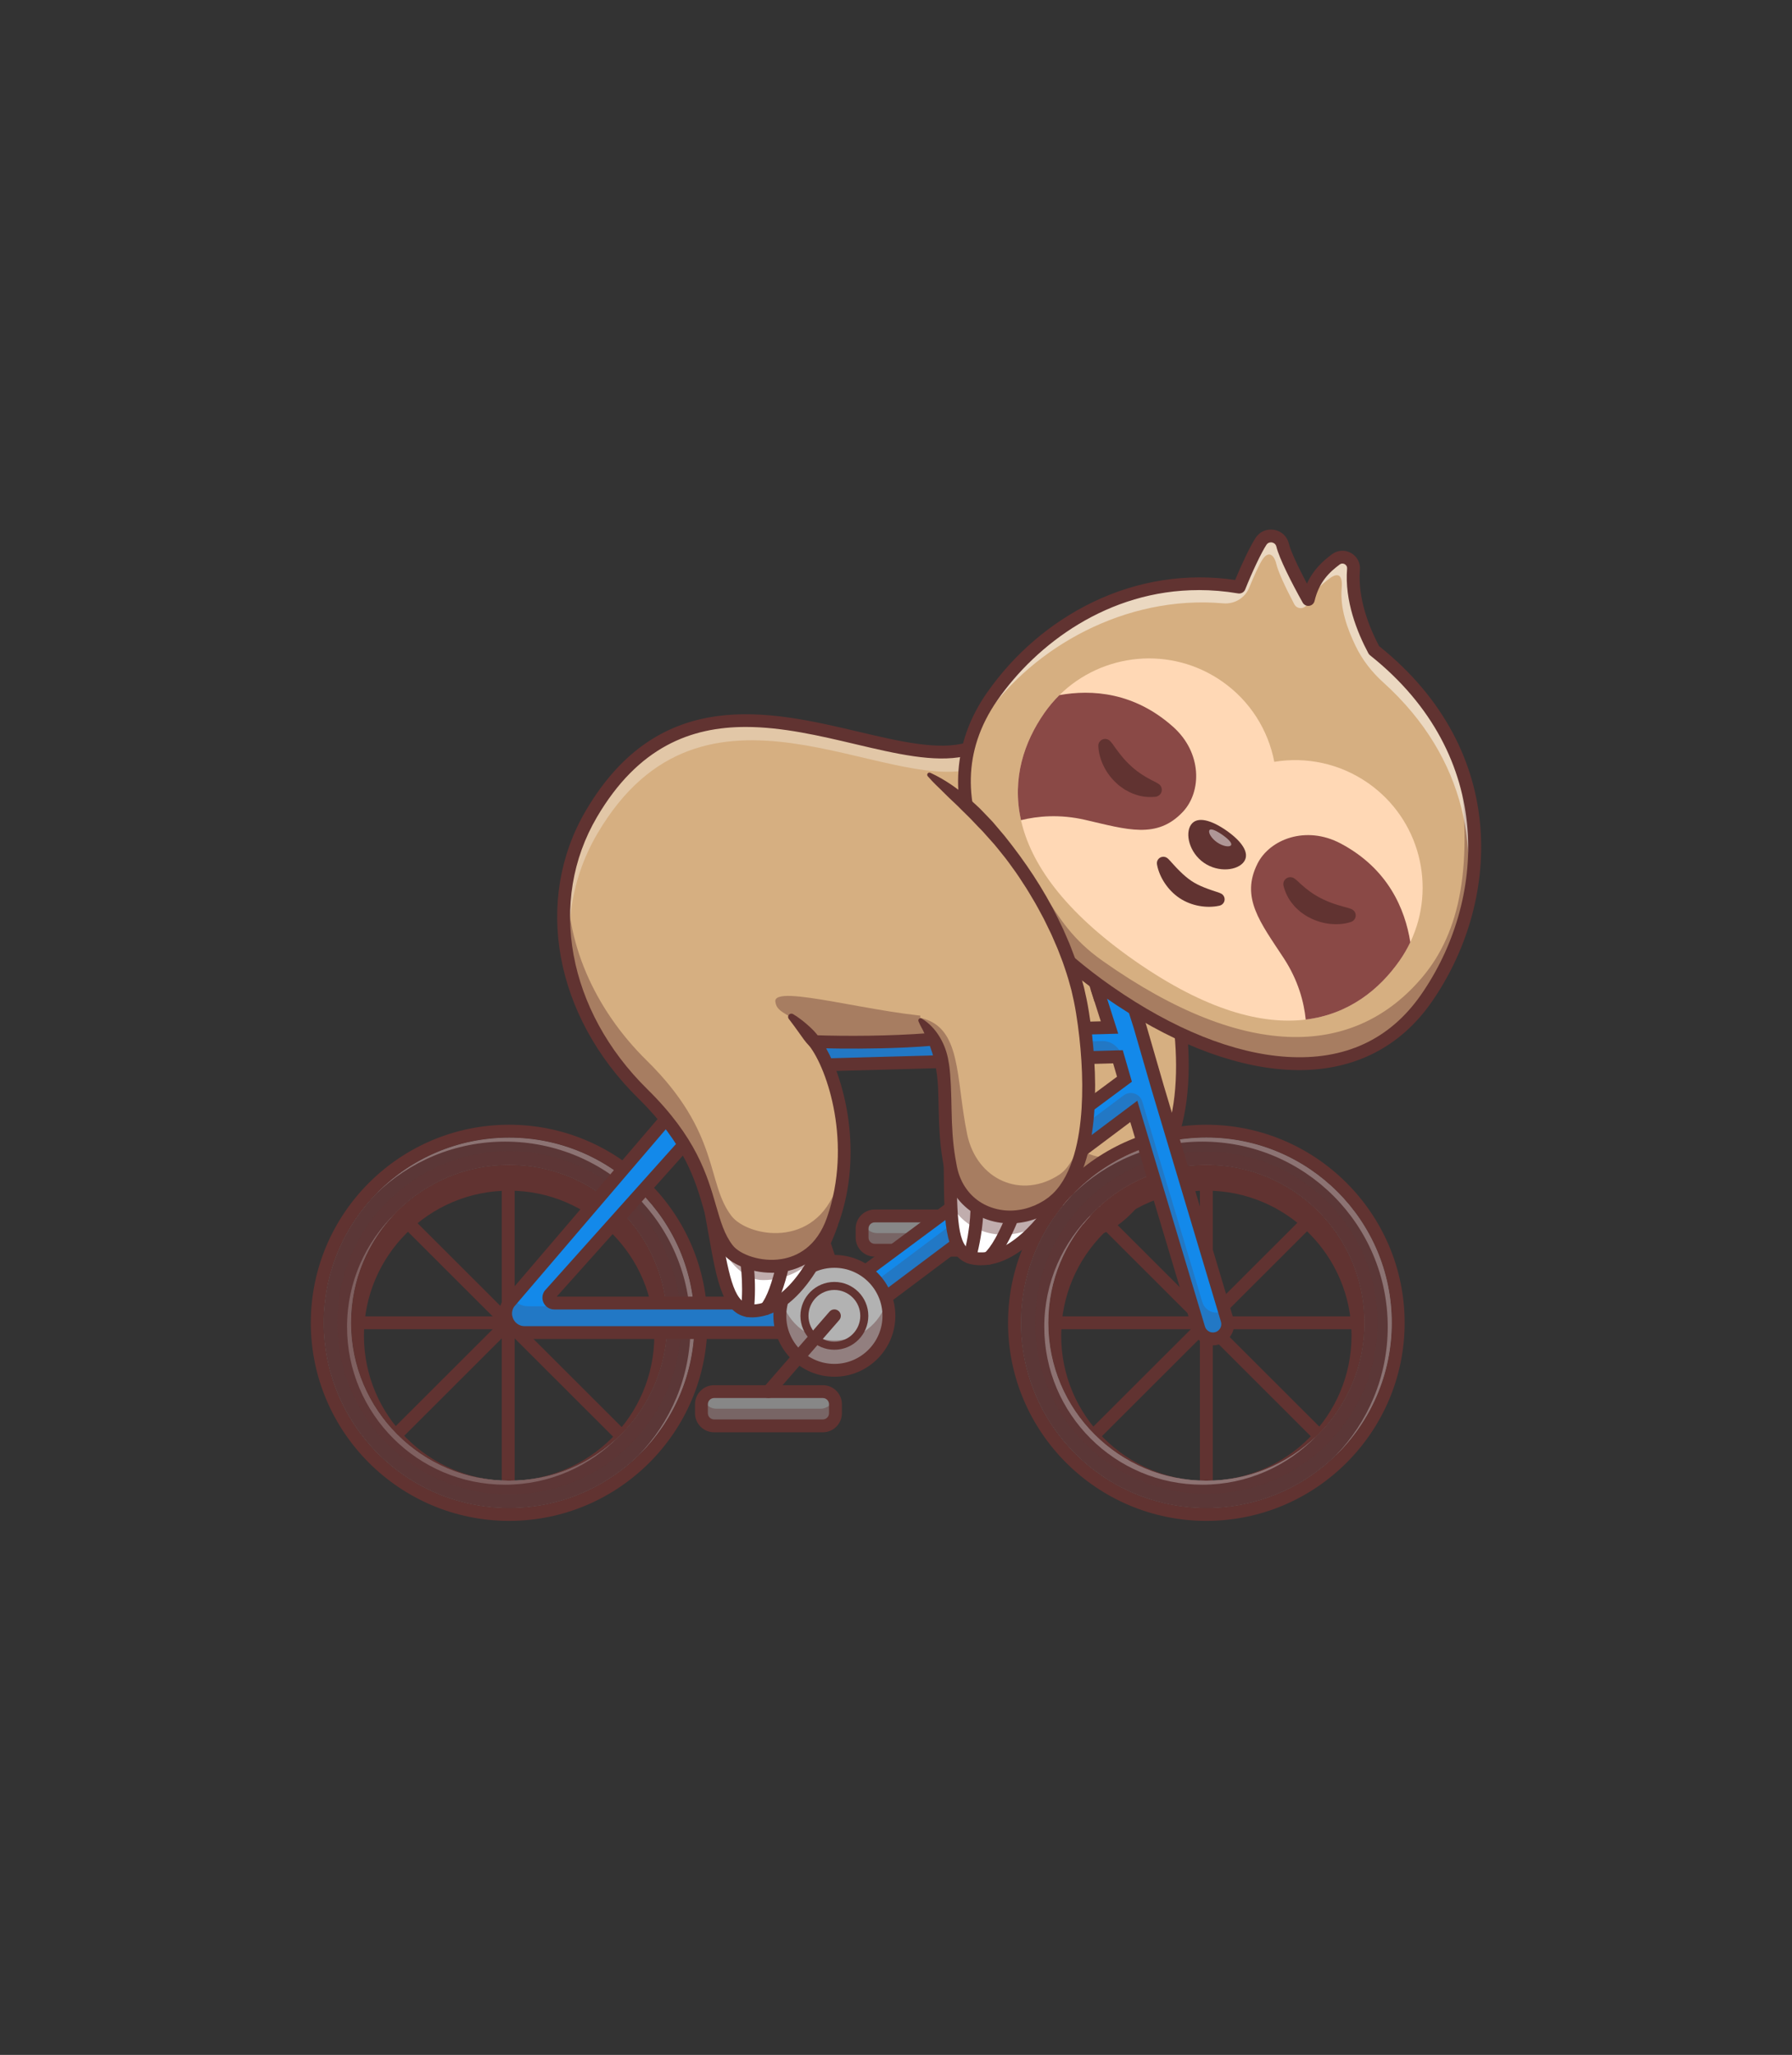<svg width="369" height="423" viewBox="0 0 369 423" fill="none" xmlns="http://www.w3.org/2000/svg">
<rect x="0" y="0" width="369" height="423" fill="#333333" stroke="none"/>
<g clip-path="url(#clip0_799_25212)">
<path d="M239.862 236.715C239.862 236.715 238.129 240.956 235.106 245.169C232.058 249.416 227.696 253.632 222.476 253.428C218.593 253.273 217.334 249.196 216.465 242.743C216.048 239.643 215.722 235.995 215.237 231.968C214.507 225.897 239.865 236.715 239.865 236.715H239.862Z" fill="white"/>
<path d="M221.401 254.591C221.33 254.591 221.258 254.585 221.184 254.573C220.463 254.455 219.972 253.772 220.093 253.052C222.029 241.341 218.692 234.432 218.658 234.363C218.335 233.709 218.599 232.914 219.255 232.592C219.91 232.266 220.702 232.53 221.029 233.181C221.184 233.488 224.794 240.857 222.709 253.487C222.604 254.135 222.041 254.594 221.404 254.594L221.401 254.591Z" fill="#613331"/>
<path d="M225.22 254.452C224.884 254.452 224.546 254.324 224.288 254.067C223.769 253.552 223.763 252.714 224.278 252.196C226.91 249.543 229.607 239.222 229.951 235.067C230.01 234.338 230.647 233.802 231.381 233.858C232.111 233.916 232.651 234.559 232.592 235.285C232.269 239.178 229.613 250.577 226.161 254.058C225.903 254.318 225.561 254.448 225.22 254.448V254.452Z" fill="#613331"/>
<path d="M222.843 254.759C222.703 254.759 222.563 254.759 222.42 254.75C216.346 254.511 215.564 247.226 214.479 237.143C214.305 235.536 214.128 233.873 213.92 232.13C213.793 231.075 214.159 230.166 214.952 229.573C216.25 228.602 219.087 227.932 229.563 231.416C235.134 233.268 240.331 235.48 240.384 235.502C241.049 235.784 241.363 236.551 241.089 237.218C240.794 237.944 233.794 254.762 222.843 254.762V254.759ZM216.539 231.689C216.539 231.689 216.539 231.742 216.548 231.813C216.76 233.575 216.94 235.245 217.114 236.861C218.18 246.779 218.903 251.964 222.526 252.106C230.365 252.404 236.33 241.17 238.097 237.416C236.202 236.641 232.39 235.133 228.435 233.83C218.45 230.541 216.688 231.578 216.539 231.689Z" fill="#613331"/>
<g opacity="0.4">
<path d="M239.862 236.716C239.862 236.716 238.129 240.957 235.106 245.17C228.824 249.808 220.519 248.741 216.465 242.747C216.048 239.647 215.722 235.999 215.237 231.972C214.507 225.9 239.865 236.719 239.865 236.719L239.862 236.716Z" fill="#613331"/>
</g>
<path d="M210.456 179.764C221.404 180.381 234.59 185.339 239.657 196.93C243.885 206.597 246.719 233.138 236.395 241.18C229.001 246.938 218.577 244.586 215.738 235.434C211.733 222.534 217.03 212.634 206.535 205.65" fill="#D6AF81"/>
<g opacity="0.4">
<path d="M242.925 227.321C242.043 233.206 240.036 238.341 236.398 241.177C229.004 246.935 218.583 244.586 215.738 235.434C211.733 222.534 217.033 212.631 206.535 205.65L206.631 205.018C217.906 205.201 213.967 217.52 218.875 231.723C222.01 240.779 233.593 239.393 238.691 234.463C240.543 232.676 241.925 230.209 242.922 227.321H242.925Z" fill="#613331"/>
</g>
<path d="M227.575 245.629C226.158 245.629 224.747 245.421 223.387 244.996C219.115 243.659 215.868 240.317 214.473 235.828C212.963 230.966 212.733 226.514 212.528 222.587C212.174 215.755 211.916 210.822 205.802 206.752C205.193 206.345 205.028 205.526 205.435 204.918C205.842 204.31 206.663 204.146 207.271 204.552C214.495 209.358 214.809 215.426 215.175 222.45C215.38 226.406 215.595 230.498 217.005 235.043C218.155 238.744 220.702 241.381 224.182 242.47C227.935 243.646 232.198 242.774 235.584 240.137C245.411 232.487 242.363 206.417 238.445 197.46C233.555 186.279 220.743 181.672 210.381 181.088C209.651 181.048 209.092 180.421 209.132 179.692C209.173 178.963 209.8 178.408 210.531 178.445C221.678 179.075 235.5 184.123 240.872 196.402C245.153 206.193 248.213 233.659 237.212 242.225C234.348 244.456 230.939 245.632 227.575 245.632V245.629Z" fill="#613331"/>
<path d="M202.509 250.305H180.112C178.675 250.305 177.511 251.467 177.511 252.901V254.76C177.511 256.194 178.675 257.357 180.112 257.357H202.509C203.945 257.357 205.109 256.194 205.109 254.76V252.901C205.109 251.467 203.945 250.305 202.509 250.305Z" fill="#878787"/>
<g opacity="0.4">
<path d="M205.109 253.832C205.109 254.809 204.767 255.687 204.211 256.326C203.658 256.965 202.894 257.359 202.046 257.359H180.571C178.881 257.359 177.508 255.78 177.508 253.832C177.508 253.189 177.654 252.587 177.918 252.069C178.446 253.124 179.437 253.832 180.568 253.832H202.043C202.891 253.832 203.655 253.438 204.208 252.798C204.398 252.581 204.562 252.333 204.693 252.069C204.957 252.584 205.103 253.189 205.103 253.832H205.109Z" fill="#613331"/>
</g>
<path d="M202.509 258.681H180.115C177.949 258.681 176.188 256.922 176.188 254.759V252.904C176.188 250.742 177.949 248.982 180.115 248.982H202.509C204.674 248.982 206.436 250.742 206.436 252.904V254.759C206.436 256.922 204.674 258.681 202.509 258.681ZM180.115 251.629C179.413 251.629 178.838 252.2 178.838 252.904V254.759C178.838 255.46 179.41 256.034 180.115 256.034H202.509C203.211 256.034 203.786 255.463 203.786 254.759V252.904C203.786 252.203 203.214 251.629 202.509 251.629H180.115Z" fill="#613331"/>
<path d="M248.406 306.12C247.673 306.12 247.079 305.528 247.079 304.795V239.802C247.079 239.07 247.673 238.478 248.406 238.478C249.139 238.478 249.733 239.07 249.733 239.802V304.795C249.733 305.528 249.139 306.12 248.406 306.12Z" fill="#613331"/>
<path d="M280.947 273.625H215.862C215.129 273.625 214.535 273.032 214.535 272.3C214.535 271.568 215.129 270.976 215.862 270.976H280.947C281.68 270.976 282.274 271.568 282.274 272.3C282.274 273.032 281.68 273.625 280.947 273.625Z" fill="#613331"/>
<path d="M225.394 296.606C225.055 296.606 224.716 296.475 224.455 296.218C223.936 295.7 223.936 294.862 224.455 294.347L270.477 248.391C270.996 247.872 271.834 247.872 272.35 248.391C272.869 248.909 272.869 249.746 272.35 250.261L226.329 296.218C226.071 296.475 225.732 296.606 225.39 296.606H225.394Z" fill="#613331"/>
<path d="M271.415 296.606C271.076 296.606 270.738 296.475 270.477 296.218L224.455 250.261C223.936 249.743 223.936 248.906 224.455 248.391C224.974 247.872 225.813 247.872 226.329 248.391L272.35 294.347C272.869 294.865 272.869 295.703 272.35 296.218C272.092 296.475 271.754 296.606 271.412 296.606H271.415Z" fill="#613331"/>
<path d="M104.65 306.12C103.917 306.12 103.323 305.528 103.323 304.795V239.802C103.323 239.07 103.917 238.478 104.65 238.478C105.383 238.478 105.976 239.07 105.976 239.802V304.795C105.976 305.528 105.383 306.12 104.65 306.12Z" fill="#613331"/>
<path d="M137.191 273.625H72.106C71.373 273.625 70.779 273.032 70.779 272.3C70.779 271.568 71.373 270.976 72.106 270.976H137.191C137.924 270.976 138.517 271.568 138.517 272.3C138.517 273.032 137.924 273.625 137.191 273.625Z" fill="#613331"/>
<path d="M81.638 296.606C81.299 296.606 80.96 296.475 80.699 296.218C80.18 295.7 80.18 294.862 80.699 294.347L126.721 248.391C127.24 247.872 128.078 247.872 128.594 248.391C129.113 248.909 129.113 249.746 128.594 250.261L82.576 296.218C82.318 296.475 81.979 296.606 81.638 296.606Z" fill="#613331"/>
<path d="M127.659 296.606C127.32 296.606 126.982 296.475 126.721 296.218L80.702 250.261C80.183 249.743 80.183 248.906 80.702 248.391C81.221 247.872 82.06 247.872 82.576 248.391L128.597 294.347C129.116 294.865 129.116 295.703 128.597 296.218C128.339 296.475 128.001 296.606 127.659 296.606Z" fill="#613331"/>
<path d="M248.406 234.175C227.32 234.175 210.226 251.244 210.226 272.301C210.226 293.357 227.32 310.427 248.406 310.427C269.492 310.427 286.583 293.357 286.583 272.301C286.583 251.244 269.489 234.175 248.406 234.175ZM248.406 304.799C230.433 304.799 215.862 290.248 215.862 272.301C215.862 254.353 230.433 239.803 248.406 239.803C266.379 239.803 280.95 254.353 280.95 272.301C280.95 290.248 266.379 304.799 248.406 304.799Z" fill="#878787"/>
<path d="M248.406 234.175C227.32 234.175 210.226 251.244 210.226 272.301C210.226 293.357 227.32 310.427 248.406 310.427C269.492 310.427 286.583 293.357 286.583 272.301C286.583 251.244 269.489 234.175 248.406 234.175ZM248.406 304.799C230.433 304.799 215.862 290.248 215.862 272.301C215.862 254.353 230.433 239.803 248.406 239.803C266.379 239.803 280.95 254.353 280.95 272.301C280.95 290.248 266.379 304.799 248.406 304.799Z" fill="#5B3737"/>
<g opacity="0.3">
<path d="M248.406 237.101C228.935 237.101 213.156 252.858 213.156 272.301C213.156 291.744 228.935 307.501 248.406 307.501C267.876 307.501 283.656 291.741 283.656 272.301C283.656 252.861 267.873 237.101 248.406 237.101ZM248.406 304.799C230.433 304.799 215.862 290.249 215.862 272.301C215.862 254.353 230.433 239.803 248.406 239.803C266.379 239.803 280.95 254.353 280.95 272.301C280.95 290.249 266.379 304.799 248.406 304.799Z" fill="#613331"/>
</g>
<path d="M248.406 234.175C269.492 234.175 286.586 251.244 286.586 272.304C286.586 293.363 269.492 310.427 248.406 310.427C227.32 310.427 210.223 293.357 210.223 272.304C210.223 251.251 227.317 234.175 248.406 234.175ZM248.406 304.799C266.376 304.799 280.947 290.248 280.947 272.304C280.947 254.359 266.376 239.809 248.406 239.809C230.436 239.809 215.865 254.356 215.865 272.304C215.865 290.251 230.433 304.799 248.406 304.799ZM248.406 231.528C225.891 231.528 207.573 249.82 207.573 272.304C207.573 294.787 225.891 313.073 248.406 313.073C270.921 313.073 289.236 294.784 289.236 272.304C289.236 249.823 270.921 231.528 248.406 231.528ZM248.406 304.799C231.924 304.799 218.512 291.409 218.512 274.95C218.512 258.492 231.921 245.098 248.406 245.098C264.891 245.098 278.3 258.489 278.3 274.95C278.3 291.412 264.891 304.799 248.406 304.799Z" fill="#613331"/>
<path d="M104.833 234.175C83.747 234.175 66.653 251.244 66.653 272.301C66.653 293.357 83.747 310.427 104.833 310.427C125.919 310.427 143.01 293.357 143.01 272.301C143.01 251.244 125.916 234.175 104.833 234.175ZM104.833 304.799C86.86 304.799 72.289 290.248 72.289 272.301C72.289 254.353 86.86 239.803 104.833 239.803C122.806 239.803 137.377 254.353 137.377 272.301C137.377 290.248 122.806 304.799 104.833 304.799Z" fill="#878787"/>
<path d="M104.833 234.175C83.747 234.175 66.653 251.244 66.653 272.301C66.653 293.357 83.747 310.427 104.833 310.427C125.919 310.427 143.01 293.357 143.01 272.301C143.01 251.244 125.916 234.175 104.833 234.175ZM104.833 304.799C86.86 304.799 72.289 290.248 72.289 272.301C72.289 254.353 86.86 239.803 104.833 239.803C122.806 239.803 137.377 254.353 137.377 272.301C137.377 290.248 122.806 304.799 104.833 304.799Z" fill="#5B3737"/>
<g opacity="0.3">
<path d="M104.833 234.175C94.077 234.175 84.365 238.618 77.425 245.762C84.297 239.105 93.67 235.003 104.003 235.003C125.086 235.003 142.18 252.073 142.18 273.129C142.18 283.448 138.073 292.808 131.406 299.671C138.561 292.74 143.01 283.041 143.01 272.301C143.01 251.244 125.916 234.175 104.833 234.175Z" fill="white"/>
</g>
<g opacity="0.3">
<path d="M71.46 273.129C71.46 291.077 86.031 305.627 104.004 305.627C113.2 305.627 121.501 301.811 127.42 295.684C121.566 301.324 113.607 304.799 104.833 304.799C86.86 304.799 72.289 290.248 72.289 272.301C72.289 263.54 75.769 255.591 81.417 249.746C75.281 255.656 71.46 263.946 71.46 273.129Z" fill="white"/>
</g>
<g opacity="0.3">
<path d="M248.406 234.175C237.65 234.175 227.938 238.618 220.998 245.762C227.87 239.105 237.243 235.003 247.577 235.003C268.659 235.003 285.753 252.073 285.753 273.129C285.753 283.448 281.646 292.808 274.979 299.671C282.134 292.74 286.583 283.041 286.583 272.301C286.583 251.244 269.489 234.175 248.406 234.175Z" fill="white"/>
</g>
<g opacity="0.3">
<path d="M215.032 273.129C215.032 291.077 229.604 305.627 247.577 305.627C256.773 305.627 265.074 301.811 270.993 295.684C265.139 301.324 257.18 304.799 248.406 304.799C230.433 304.799 215.862 290.248 215.862 272.301C215.862 263.54 219.342 255.591 224.99 249.746C218.854 255.656 215.032 263.946 215.032 273.129Z" fill="white"/>
</g>
<g opacity="0.3">
<path d="M104.833 236.973C85.291 236.973 69.456 252.789 69.456 272.3C69.456 291.811 85.291 307.625 104.833 307.625C124.375 307.625 140.207 291.811 140.207 272.3C140.207 252.789 124.372 236.973 104.833 236.973ZM104.833 304.798C86.86 304.798 72.289 290.248 72.289 272.3C72.289 254.353 86.86 239.802 104.833 239.802C122.806 239.802 137.377 254.353 137.377 272.3C137.377 290.248 122.806 304.798 104.833 304.798Z" fill="#613331"/>
</g>
<path d="M104.833 234.175C125.919 234.175 143.013 251.244 143.013 272.304C143.013 293.363 125.919 310.427 104.833 310.427C83.747 310.427 66.65 293.357 66.65 272.304C66.65 251.251 83.744 234.175 104.833 234.175ZM104.833 304.799C122.803 304.799 137.374 290.248 137.374 272.304C137.374 254.359 122.803 239.809 104.833 239.809C86.863 239.809 72.292 254.356 72.292 272.304C72.292 290.251 86.86 304.799 104.833 304.799ZM104.833 231.528C82.318 231.528 64 249.82 64 272.304C64 294.787 82.318 313.073 104.833 313.073C127.348 313.073 145.663 294.784 145.663 272.304C145.663 249.823 127.348 231.528 104.833 231.528ZM104.833 304.799C88.351 304.799 74.939 291.409 74.939 274.95C74.939 258.492 88.348 245.098 104.833 245.098C121.318 245.098 134.727 258.489 134.727 274.95C134.727 291.412 121.318 304.799 104.833 304.799Z" fill="#613331"/>
<path d="M252.687 271.733L238.405 223.968L236.494 217.366L236.488 217.347L234.752 211.338L232.176 203.197L226.276 204.63L228.47 211.509L158.522 213.426L155.481 213.51L154.076 209.132L149.833 195.764L144.035 197.616L149.146 213.683L149.764 215.613L104.765 268.234C104.311 268.919 104.106 269.658 104.106 270.384C104.106 272.422 105.728 274.311 108.033 274.311H172.733L233.472 228.78L246.846 273.421C247.312 275.034 248.999 275.962 250.615 275.496C251.948 275.112 252.815 273.896 252.815 272.577C252.815 272.298 252.774 272.012 252.693 271.733H252.687ZM114.123 268.231C113.243 268.231 112.718 267.256 113.203 266.521L152.135 223.025L167.402 268.231H114.123ZM172.95 265.606L157.413 219.538L230.209 217.537L231.545 222.156L172.95 265.606Z" fill="#1389EA"/>
<g opacity="0.2">
<path d="M226.901 214.3L160.579 216.122C158.762 216.171 157.336 217.698 157.413 219.513L230.206 217.533L230.728 219.33L231.402 218.83L230.946 217.251C230.43 215.461 228.765 214.248 226.901 214.297V214.3Z" fill="#613331"/>
</g>
<g opacity="0.2">
<path d="M252.69 271.733L252.094 269.747C251.864 269.89 251.612 270.008 251.339 270.086C249.723 270.551 248.036 269.626 247.567 268.007L235.205 226.751C234.714 225.109 232.738 224.461 231.365 225.488L173.454 268.9H108.757C107.393 268.9 106.269 268.237 105.579 267.275L104.762 268.23C104.311 268.916 104.106 269.657 104.106 270.38C104.106 272.419 105.725 274.311 108.027 274.311H172.73L233.468 228.78L246.843 273.418C247.309 275.034 248.996 275.959 250.609 275.496C251.942 275.112 252.805 273.895 252.805 272.577C252.805 272.295 252.765 272.012 252.687 271.736L252.69 271.733Z" fill="#613331"/>
</g>
<path d="M249.758 276.939C249.031 276.939 248.31 276.756 247.654 276.396C246.632 275.835 245.889 274.907 245.566 273.787L232.741 230.98L173.171 275.636H108.03C105.135 275.636 102.78 273.281 102.78 270.384C102.78 269.366 103.084 268.367 103.659 267.501L103.755 267.374L148.273 215.312L147.881 214.087L142.37 196.756L150.69 194.098L156.435 212.16L226.668 210.237L224.58 203.684L233.061 201.624L236.01 210.944L239.676 223.602L253.961 271.376C254.076 271.777 254.132 272.183 254.132 272.58C254.132 274.51 252.833 276.232 250.975 276.768C250.571 276.883 250.165 276.942 249.754 276.942L249.758 276.939ZM234.192 226.58L248.111 273.039C248.241 273.492 248.533 273.855 248.934 274.079C249.335 274.299 249.798 274.352 250.242 274.224C250.972 274.014 251.485 273.334 251.485 272.577C251.485 272.425 251.463 272.267 251.417 272.102L237.134 224.346L233.475 211.707L231.281 204.776L227.966 205.583L230.262 212.784L154.521 214.859L152.812 209.535L148.969 197.427L145.697 198.472L151.249 215.911L105.83 269.025C105.566 269.447 105.433 269.903 105.433 270.384C105.433 271.637 106.427 272.99 108.033 272.99H172.292L234.195 226.583L234.192 226.58ZM169.247 269.552H114.123C113.228 269.552 112.408 269.062 111.985 268.277C111.559 267.489 111.603 266.537 112.097 265.792L112.215 265.64L152.663 220.447L169.247 269.552ZM114.632 266.906H165.556L151.606 225.597L114.635 266.906H114.632ZM172.273 267.753L155.583 218.263L231.194 216.184L233.071 222.671L172.273 267.753ZM159.237 220.81L173.618 263.456L230.01 221.641L229.212 218.886L159.234 220.81H159.237Z" fill="#613331"/>
<path d="M243.134 190.101C243.221 192.726 241.664 195.127 239.235 196.123L237.265 196.93L233.773 198.363C232.204 199.005 231.396 200.742 231.902 202.353L232.173 203.2L226.273 204.633L225.372 201.803H225.369C225.158 201.133 225.055 200.46 225.055 199.796C225.055 197.181 226.624 194.727 229.162 193.681L234.661 191.423C236.063 190.849 236.97 189.487 236.97 187.979V187.861C236.904 185.857 235.255 184.265 233.248 184.265H217.651C216.81 184.265 216.048 183.924 215.498 183.372C214.949 182.823 214.61 182.063 214.61 181.225C214.61 179.547 215.974 178.185 217.655 178.185H236.659C238.355 178.185 239.899 178.858 241.033 179.953C242.164 181.048 242.891 182.568 242.944 184.262L243.065 187.976L243.137 190.098L243.134 190.101Z" fill="#878787"/>
<g opacity="0.3">
<path d="M231.905 202.35L232.17 203.197L226.27 204.633L225.372 201.804H225.369C225.154 201.131 225.055 200.46 225.055 199.796C225.055 197.55 226.211 195.425 228.14 194.209C227.789 195.028 227.596 195.922 227.596 196.834C227.596 197.498 227.696 198.171 227.91 198.838H227.913C228.423 200.436 230.079 201.363 231.707 200.969L231.784 200.951C231.722 201.41 231.759 201.888 231.905 202.353V202.35Z" fill="#613331"/>
</g>
<g opacity="0.3">
<path d="M233.248 184.269H217.655C216.813 184.269 216.051 183.928 215.502 183.375C214.949 182.829 214.61 182.066 214.61 181.228C214.61 179.718 215.71 178.47 217.151 178.231V178.266C217.151 179.106 217.49 179.866 218.043 180.412C218.596 180.965 219.354 181.306 220.196 181.306H235.789C237.796 181.306 239.446 182.898 239.511 184.902V185.02C239.511 186.53 238.604 187.886 237.2 188.463L236.917 188.581C236.951 188.386 236.97 188.187 236.97 187.982V187.865C236.904 185.86 235.255 184.269 233.248 184.269Z" fill="#613331"/>
</g>
<path d="M225.384 206.209L224.104 202.201C223.856 201.416 223.728 200.606 223.728 199.797C223.728 196.57 225.664 193.688 228.659 192.459L234.158 190.201C235.062 189.828 235.646 188.957 235.646 187.979V187.886C235.597 186.596 234.546 185.59 233.251 185.59H217.655C216.486 185.59 215.39 185.134 214.563 184.309C213.74 183.487 213.286 182.392 213.286 181.225C213.286 178.821 215.247 176.863 217.655 176.863H236.659C238.647 176.863 240.527 177.623 241.956 179.007C243.385 180.394 244.209 182.246 244.271 184.225L244.463 190.058C244.569 193.216 242.671 196.145 239.744 197.349L234.285 199.586C233.363 199.964 232.875 201.003 233.176 201.953L233.872 204.146L225.394 206.206L225.384 206.209ZM226.593 201.273L227.161 203.054L230.511 202.241C230.11 200.138 231.25 197.969 233.27 197.141L238.731 194.901C240.639 194.116 241.879 192.205 241.81 190.145L241.618 184.309C241.577 183.019 241.04 181.809 240.108 180.906C239.179 180.006 237.951 179.51 236.656 179.51H217.651C216.704 179.51 215.933 180.279 215.933 181.225C215.933 181.684 216.11 182.113 216.434 182.438C216.76 182.764 217.192 182.944 217.651 182.944H233.248C235.988 182.944 238.206 185.085 238.293 187.821V187.979C238.293 190.036 237.066 191.867 235.162 192.649L229.666 194.904C227.668 195.723 226.379 197.643 226.379 199.793C226.379 200.29 226.45 200.786 226.593 201.27V201.273Z" fill="#613331"/>
<path d="M169.433 286.46H147.036C145.6 286.46 144.436 287.623 144.436 289.057V290.915C144.436 292.349 145.6 293.512 147.036 293.512H169.433C170.87 293.512 172.034 292.349 172.034 290.915V289.057C172.034 287.623 170.87 286.46 169.433 286.46Z" fill="#878787"/>
<g opacity="0.4">
<path d="M172.037 289.988C172.037 290.965 171.695 291.843 171.139 292.482C170.586 293.121 169.822 293.515 168.974 293.515H147.499C145.809 293.515 144.436 291.936 144.436 289.988C144.436 289.346 144.582 288.744 144.846 288.226C145.374 289.28 146.365 289.988 147.496 289.988H168.97C169.819 289.988 170.583 289.594 171.136 288.955C171.325 288.737 171.49 288.489 171.621 288.226C171.885 288.741 172.031 289.346 172.031 289.988H172.037Z" fill="#613331"/>
</g>
<path d="M169.433 294.837H147.039C144.874 294.837 143.112 293.078 143.112 290.915V289.06C143.112 286.898 144.874 285.139 147.039 285.139H169.433C171.599 285.139 173.36 286.898 173.36 289.06V290.915C173.36 293.078 171.599 294.837 169.433 294.837ZM147.039 287.785C146.337 287.785 145.762 288.356 145.762 289.06V290.915C145.762 291.617 146.334 292.191 147.039 292.191H169.433C170.136 292.191 170.71 291.62 170.71 290.915V289.06C170.71 288.359 170.139 287.785 169.433 287.785H147.039Z" fill="#613331"/>
<path d="M182.732 273.432C184.156 267.405 180.418 261.367 174.383 259.944C168.348 258.522 162.301 262.254 160.876 268.281C159.452 274.308 163.189 280.346 169.225 281.769C175.26 283.191 181.307 279.459 182.732 273.432Z" fill="#B2B2B2"/>
<g opacity="0.4">
<path d="M183.035 270.868C183.035 277.06 178.011 282.08 171.807 282.08C165.603 282.08 160.579 277.057 160.579 270.868C160.579 269.8 160.728 268.767 161.011 267.79C162.347 272.49 166.678 275.928 171.807 275.928C176.936 275.928 181.267 272.49 182.603 267.79C182.889 268.767 183.035 269.8 183.035 270.868Z" fill="#613331"/>
</g>
<path d="M171.81 277.848C167.955 277.848 164.82 274.717 164.82 270.867C164.82 267.017 167.955 263.887 171.81 263.887C175.666 263.887 178.801 267.017 178.801 270.867C178.801 274.717 175.666 277.848 171.81 277.848ZM171.81 265.54C168.871 265.54 166.479 267.929 166.479 270.867C166.479 273.805 168.871 276.194 171.81 276.194C174.749 276.194 177.145 273.805 177.145 270.867C177.145 267.929 174.752 265.54 171.81 265.54Z" fill="#613331"/>
<path d="M171.81 283.401C164.888 283.401 159.255 277.776 159.255 270.864C159.255 263.952 164.888 258.327 171.81 258.327C178.732 258.327 184.365 263.952 184.365 270.864C184.365 277.776 178.732 283.401 171.81 283.401ZM171.81 260.977C166.348 260.977 161.905 265.413 161.905 270.867C161.905 276.321 166.348 280.758 171.81 280.758C177.272 280.758 181.715 276.321 181.715 270.867C181.715 265.413 177.272 260.977 171.81 260.977Z" fill="#613331"/>
<path d="M158.236 287.785C157.929 287.785 157.618 287.68 157.366 287.46C156.813 286.979 156.754 286.144 157.236 285.592L170.81 269.996C171.291 269.444 172.127 269.385 172.68 269.866C173.233 270.346 173.292 271.181 172.81 271.733L159.237 287.329C158.976 287.63 158.606 287.785 158.236 287.785Z" fill="#613331"/>
<path d="M219.652 244.083C219.652 244.083 217.518 248.138 214.103 252.041C210.661 255.978 205.914 259.754 200.738 259.05C196.889 258.522 196.028 254.346 195.783 247.84C195.668 244.713 195.692 241.052 195.596 236.997C195.453 230.886 219.652 244.083 219.652 244.083Z" fill="white"/>
<path d="M199.685 260.11C199.573 260.11 199.458 260.095 199.343 260.067C198.634 259.881 198.215 259.155 198.401 258.447C201.452 246.975 198.799 239.777 198.771 239.709C198.51 239.026 198.852 238.263 199.535 238.002C200.216 237.742 200.98 238.077 201.244 238.759C201.368 239.079 204.255 246.761 200.961 259.13C200.803 259.723 200.269 260.113 199.681 260.113L199.685 260.11Z" fill="#613331"/>
<path d="M203.5 260.34C203.121 260.34 202.742 260.179 202.481 259.863C202.012 259.301 202.089 258.466 202.652 257.998C205.529 255.609 209.204 245.594 209.947 241.493C210.077 240.773 210.767 240.295 211.487 240.426C212.208 240.556 212.687 241.245 212.556 241.965C211.86 245.808 208.12 256.9 204.348 260.033C204.099 260.238 203.801 260.34 203.503 260.34H203.5Z" fill="#613331"/>
<path d="M202.005 260.458C201.527 260.458 201.045 260.427 200.558 260.359C194.533 259.536 194.456 252.212 194.347 242.07C194.328 240.453 194.313 238.781 194.272 237.025C194.248 235.961 194.701 235.092 195.546 234.577C196.932 233.733 199.818 233.339 209.912 237.813C215.278 240.19 220.239 242.889 220.289 242.917C220.923 243.264 221.162 244.052 220.827 244.694C220.472 245.364 212.413 260.455 202.005 260.455V260.458ZM196.923 236.839C196.923 236.839 196.919 236.892 196.923 236.963C196.963 238.738 196.982 240.416 197 242.042C197.106 252.019 197.33 257.247 200.921 257.737C208.694 258.795 215.713 248.175 217.835 244.607C216.023 243.655 212.376 241.787 208.564 240.109C198.939 235.877 197.09 236.74 196.929 236.839H196.923Z" fill="#613331"/>
<path d="M171.211 252.004C171.211 252.004 165.395 269.56 154.993 269.855C149.248 270.017 148.643 261.212 146.315 248.935C145.178 242.929 171.211 252.004 171.211 252.004Z" fill="white"/>
<path d="M171.214 252.004C171.214 252.004 170.21 255.035 168.29 258.597C165.593 263.61 161.079 269.685 154.996 269.853C150.143 269.992 148.956 263.722 147.303 254.371C147.3 254.371 147.303 254.368 147.303 254.368C146.999 252.656 146.682 250.835 146.319 248.936C145.178 242.93 171.214 252.001 171.214 252.001V252.004Z" fill="white"/>
<g opacity="0.4">
<path d="M171.214 252.004C171.214 252.004 170.21 255.035 168.29 258.597C165.522 261.355 161.847 263.508 157.121 263.508C153.412 263.508 149.929 260.095 147.307 254.371C147.304 254.371 147.307 254.368 147.307 254.368C147.002 252.656 146.685 250.835 146.322 248.936C145.182 242.93 171.217 252.001 171.217 252.001L171.214 252.004Z" fill="#613331"/>
</g>
<path d="M153.915 271.09C153.871 271.09 153.831 271.09 153.787 271.084C153.057 271.013 152.526 270.367 152.594 269.641C153.732 257.824 149.935 251.157 149.895 251.092C149.528 250.462 149.739 249.652 150.367 249.283C150.997 248.914 151.805 249.122 152.178 249.752C152.352 250.046 156.456 257.154 155.232 269.896C155.167 270.581 154.589 271.093 153.915 271.093V271.09Z" fill="#613331"/>
<path d="M157.714 270.693C157.407 270.693 157.099 270.587 156.848 270.37C156.295 269.892 156.233 269.058 156.711 268.503C159.159 265.676 161.148 255.196 161.21 251.03C161.222 250.307 161.812 249.727 162.533 249.727H162.555C163.288 249.739 163.872 250.338 163.86 251.07C163.801 254.976 161.927 266.529 158.715 270.234C158.454 270.538 158.084 270.693 157.711 270.693H157.714Z" fill="#613331"/>
<path d="M154.822 271.18C148.925 271.18 147.661 264.017 145.915 254.148C145.632 252.556 145.343 250.909 145.017 249.184C144.818 248.138 145.123 247.207 145.874 246.562C147.105 245.504 149.888 244.645 160.579 247.412C166.261 248.883 171.599 250.738 171.652 250.757C172.335 250.996 172.702 251.737 172.472 252.423C172.223 253.177 166.237 270.864 155.033 271.18C154.962 271.18 154.893 271.18 154.822 271.18ZM147.602 248.566C147.602 248.566 147.605 248.619 147.62 248.69C147.95 250.434 148.242 252.088 148.524 253.689C150.261 263.514 151.33 268.636 154.959 268.534C162.788 268.313 167.986 256.689 169.499 252.823C167.554 252.178 163.652 250.93 159.616 249.897C149.429 247.291 147.745 248.445 147.602 248.566Z" fill="#613331"/>
<path d="M207.915 209.836C207.11 210.798 205.476 211.567 203.31 212.181C193.735 214.893 173.74 214.577 168.778 214.449C168.048 214.431 167.644 214.415 167.644 214.415C171.614 219.481 176.93 235.462 171.568 250.974C167.001 264.2 153.073 261.374 149.814 257.151C144.56 250.345 147.58 240.119 132.375 225.168C115.878 208.949 110.954 185.898 121.8 167.485C143.65 130.389 180.848 159.607 199.464 154.107C199.464 154.107 214.849 201.543 207.915 209.836Z" fill="#D6AF81"/>
<g opacity="0.4">
<path d="M173.795 238.959C173.637 242.862 172.966 246.935 171.568 250.978C167.001 264.203 153.073 261.377 149.814 257.154C144.56 250.348 147.58 240.122 132.375 225.171C119.528 212.541 113.7 195.766 116.872 180.267C116.366 193.728 122.219 207.54 133.192 218.33C148.397 233.281 145.377 243.507 150.631 250.314C153.89 254.539 167.818 257.362 172.385 244.137C172.981 242.412 173.444 240.681 173.792 238.959H173.795Z" fill="#613331"/>
</g>
<g opacity="0.3">
<path d="M200.89 158.711C200.775 158.351 200.71 158.158 200.71 158.158C182.094 163.659 144.896 134.44 123.045 171.536C117.083 181.663 115.887 193.185 118.761 204.208C114.418 192 115.101 178.858 121.8 167.487C143.65 130.392 180.848 159.61 199.464 154.11C199.464 154.11 200.026 155.847 200.887 158.711H200.89Z" fill="white"/>
</g>
<g opacity="0.4">
<path d="M203.31 212.181C193.735 214.892 173.739 214.576 168.778 214.449C163.133 208.266 160.013 208.967 159.656 206.212C159.15 202.334 180.898 209.023 194.406 209.426C198.342 209.544 201.216 210.661 203.313 212.178L203.31 212.181Z" fill="#613331"/>
</g>
<path d="M158.873 261.994C154.446 261.994 150.444 260.132 148.77 257.961C146.754 255.348 145.893 252.373 144.899 248.933C143.171 242.957 141.018 235.521 131.449 226.114C114.132 209.088 109.798 185.258 120.659 166.817C135.88 140.977 158.575 146.332 176.809 150.632C185.319 152.639 193.359 154.534 199.091 152.841C199.781 152.636 200.505 153.021 200.729 153.703C200.766 153.821 204.628 165.765 207.585 178.569C211.696 196.355 212.137 206.86 208.937 210.689C208.089 211.703 205.513 214.784 186.011 215.643C179.621 215.926 173.451 215.873 170.126 215.808C173.948 222.63 177.719 237.252 172.826 251.415C170.816 257.232 166.74 260.92 161.349 261.802C160.52 261.938 159.69 262 158.873 262V261.994ZM153.561 149.645C142.305 149.645 131.462 153.697 122.946 168.154C112.709 185.534 116.875 208.067 133.31 224.225C143.373 234.118 145.632 241.924 147.446 248.194C148.406 251.508 149.161 254.126 150.87 256.341C152.352 258.262 156.745 259.859 160.924 259.18C164.024 258.674 168.175 256.763 170.322 250.543C175.501 235.549 170.456 220.145 166.603 215.231C166.286 214.824 166.23 214.272 166.466 213.816C166.699 213.357 167.181 213.071 167.694 213.093C181.128 213.568 203.652 212.876 206.902 208.985C211.543 203.432 204.597 174.533 198.588 155.692C192.362 157.013 184.498 155.158 176.203 153.204C168.859 151.469 161.116 149.645 153.564 149.645H153.561Z" fill="#613331"/>
<path d="M204.314 143.354C190.227 163.529 203.568 186.999 228.243 204.177C252.917 221.355 279.586 225.736 293.673 205.558C307.172 186.22 310.018 155.382 282.935 133.857C280.729 129.728 278.194 123.47 278.707 117.175C278.865 115.205 276.65 113.964 275.06 115.149C272.947 116.722 270.443 118.975 269.396 123.405C266.889 118.928 264.58 114.213 264.117 112.236C263.62 110.12 260.83 109.627 259.65 111.448C258.509 113.214 256.583 117.296 255.166 120.858C233.568 117.213 214.672 128.518 204.314 143.357V143.354Z" fill="#D6AF81"/>
<g opacity="0.4">
<path d="M293.673 205.557C279.586 225.736 252.92 221.355 228.246 204.177C212.128 192.955 200.844 179.05 198.886 165.129C216.368 180.263 214.65 189.059 227.059 197.808C257.052 218.957 279.307 217.331 292.942 201.078C300.697 191.832 303.537 177.995 300.178 156.21C307.187 173.59 302.94 192.282 293.673 205.554V205.557Z" fill="#613331"/>
</g>
<g opacity="0.51">
<path d="M199.452 153.8C200.346 151.594 201.533 149.416 203.028 147.275C212.771 133.32 231.701 122.415 251.886 124.199C254.182 124.401 256.347 123.113 257.223 120.985C258.211 118.584 259.193 116.363 259.948 115.196C261.128 113.375 262.337 114.045 262.834 116.158C263.198 117.703 264.686 120.92 266.519 124.392C267.081 125.456 268.628 125.453 269.157 124.37C270.402 121.804 272.201 120.247 273.783 119.071C275.373 117.889 276.523 118.115 276.271 121.097C275.917 125.294 277.449 129.473 279.161 133.02C280.531 135.855 282.491 138.356 284.827 140.465C302.232 156.167 305.127 176.075 300.29 192.891C307.134 174.381 304.664 151.125 282.942 133.857C280.736 129.728 278.2 123.47 278.713 117.175C278.872 115.205 276.656 113.964 275.066 115.149C272.953 116.722 270.449 118.975 269.402 123.405C266.895 118.928 264.586 114.213 264.123 112.236C263.626 110.12 260.836 109.627 259.656 111.448C258.516 113.214 256.589 117.296 255.173 120.858C233.574 117.213 214.678 128.518 204.32 143.357C201.943 146.76 200.346 150.257 199.458 153.806L199.452 153.8Z" fill="white"/>
</g>
<path d="M215.045 146.766C210.941 152.645 208.306 160.215 210.239 168.828C212.208 177.632 218.95 187.529 233.757 197.839C248.409 208.039 259.951 210.977 268.868 209.879C277.781 208.781 284.072 203.649 288.22 197.708C289.062 196.501 289.792 195.245 290.404 193.957C295.832 182.581 292.383 168.626 281.693 161.183C275.846 157.113 268.911 155.745 262.396 156.821C261.15 150.34 257.469 144.321 251.622 140.251C241.061 132.901 226.984 134.366 218.149 143.09C217.021 144.2 215.983 145.429 215.045 146.769V146.766Z" fill="#FFD8B5"/>
<path d="M245.253 169.762C243.973 171.593 244.88 175.495 247.893 177.596C250.907 179.693 254.887 179.194 256.167 177.36C257.447 175.53 255.539 173.06 252.526 170.96C249.512 168.862 246.533 167.929 245.253 169.762Z" fill="#613331"/>
<g opacity="0.5">
<path d="M249.04 170.897C248.742 171.325 249.375 172.532 250.603 173.388C251.83 174.241 253.184 174.421 253.483 173.993C253.781 173.565 252.911 172.693 251.684 171.837C250.457 170.984 249.335 170.469 249.037 170.897H249.04Z" fill="#FEFAFB"/>
</g>
<path d="M258.941 177.775C255.409 184.784 259.501 189.859 264.332 197.221C267.361 201.841 268.514 206.361 268.871 209.879C277.784 208.781 284.076 203.65 288.223 197.709C289.065 196.502 289.795 195.245 290.407 193.958C289.317 187.104 285.825 178.818 276.079 173.64C268.945 169.852 261.477 172.743 258.941 177.772V177.775Z" fill="#8A4946"/>
<path d="M215.045 146.767C210.941 152.646 208.306 160.216 210.239 168.828C213.647 167.991 218.198 167.556 223.458 168.769C232.045 170.746 238.228 172.824 243.594 167.091C247.443 162.977 247.576 154.979 241.549 149.606C233.571 142.495 224.878 141.89 218.149 143.087C217.021 144.198 215.983 145.427 215.045 146.767Z" fill="#8A4946"/>
<path d="M228.898 152.888C229.047 153.052 229.212 153.316 229.374 153.536C229.461 153.651 229.535 153.766 229.616 153.881L229.864 154.219C230.023 154.445 230.203 154.659 230.358 154.883L230.865 155.522C231.542 156.363 232.257 157.12 233.015 157.796C233.381 158.156 233.795 158.438 234.183 158.77C234.605 159.043 235 159.375 235.454 159.623C235.677 159.747 235.882 159.927 236.122 160.036C236.355 160.157 236.591 160.284 236.827 160.424C237.057 160.585 237.315 160.675 237.566 160.802C237.818 160.929 238.076 161.063 238.334 161.221L238.551 161.354C239.228 161.773 239.44 162.661 239.02 163.337C238.778 163.731 238.368 163.967 237.939 164.013C236.532 164.156 235.044 164.026 233.661 163.501C232.95 163.287 232.306 162.912 231.648 162.561C231.039 162.146 230.411 161.73 229.886 161.209C228.799 160.21 227.913 159.021 227.276 157.74C227.13 157.411 226.975 157.092 226.848 156.76C226.73 156.422 226.602 156.093 226.512 155.748C226.425 155.404 226.332 155.063 226.279 154.706C226.217 154.343 226.183 154.017 226.161 153.58C226.124 152.804 226.723 152.143 227.5 152.109C227.938 152.087 228.336 152.267 228.609 152.568L228.898 152.888Z" fill="#613331"/>
<path d="M278.176 189.791C277.759 189.921 277.439 190.002 277.079 190.07C276.725 190.145 276.374 190.176 276.019 190.21C275.662 190.247 275.311 190.241 274.954 190.247C274.597 190.241 274.242 190.207 273.885 190.185C272.459 190.03 271.039 189.611 269.722 188.938C269.051 188.628 268.445 188.184 267.842 187.756C267.286 187.263 266.708 186.791 266.261 186.195C265.288 185.082 264.652 183.732 264.301 182.364C264.102 181.594 264.568 180.81 265.338 180.611C265.786 180.496 266.239 180.605 266.581 180.865L266.789 181.027C267.028 181.213 267.243 181.408 267.448 181.601C267.656 181.793 267.83 182.004 268.06 182.162C268.271 182.336 268.473 182.513 268.669 182.69C268.855 182.876 269.091 183.006 269.287 183.174C269.678 183.512 270.126 183.766 270.527 184.067C270.971 184.315 271.381 184.607 271.847 184.824C272.745 185.299 273.705 185.708 274.73 186.053L275.507 186.304C275.771 186.372 276.035 186.468 276.302 186.537L276.706 186.655C276.84 186.689 276.976 186.72 277.113 186.763C277.374 186.838 277.682 186.903 277.887 186.983L278.281 187.139C279.005 187.427 279.356 188.243 279.067 188.966C278.906 189.372 278.57 189.664 278.182 189.788L278.176 189.791Z" fill="#613331"/>
<path d="M240.686 176.931C240.856 177.086 241.055 177.328 241.239 177.53C241.428 177.738 241.611 177.952 241.807 178.154C242.183 178.566 242.559 178.963 242.944 179.336C243.702 180.093 244.485 180.76 245.287 181.309C246.07 181.836 246.974 182.292 247.968 182.686C248.462 182.885 248.978 183.071 249.506 183.254C249.77 183.35 250.037 183.431 250.307 183.521C250.568 183.611 250.87 183.691 251.084 183.784L251.358 183.902C252.035 184.191 252.352 184.976 252.063 185.652C251.889 186.059 251.528 186.338 251.125 186.431C250.724 186.521 250.407 186.57 250.053 186.608C249.708 186.648 249.363 186.654 249.015 186.667C248.322 186.673 247.626 186.605 246.933 186.484C245.548 186.232 244.153 185.717 242.882 184.873C241.643 184.042 240.63 182.978 239.853 181.808C239.462 181.225 239.126 180.614 238.856 179.975C238.728 179.652 238.601 179.332 238.498 178.997C238.393 178.656 238.315 178.346 238.241 177.936C238.107 177.21 238.588 176.515 239.315 176.385C239.741 176.308 240.157 176.441 240.456 176.711L240.692 176.928L240.686 176.931Z" fill="#613331"/>
<path d="M267.516 220.282C266.637 220.282 265.748 220.254 264.847 220.198C253.411 219.482 240.493 214.319 227.488 205.266C199.259 185.615 189.963 161.602 203.23 142.6L204.317 143.357L203.23 142.6C208.813 134.605 216.322 128.167 224.949 123.985C234.205 119.499 244.342 117.917 254.334 119.387C255.772 115.894 257.481 112.367 258.537 110.732C259.376 109.438 260.84 108.799 262.359 109.062C263.884 109.326 265.052 110.428 265.407 111.935C265.73 113.307 267.156 116.437 269.119 120.132C270.446 117.247 272.419 115.469 274.27 114.092C275.426 113.232 276.921 113.13 278.176 113.822C279.434 114.517 280.145 115.844 280.027 117.284C279.552 123.135 281.879 129.017 283.976 132.998C311.279 154.873 308.722 186.313 294.757 206.318C288.354 215.489 278.974 220.282 267.513 220.282H267.516ZM246.837 121.472C228.118 121.472 213.426 132.613 205.401 144.111C190.663 165.226 207.927 188.423 229.001 203.091C241.608 211.868 254.061 216.869 265.012 217.555C276.883 218.296 286.16 214.006 292.585 204.801C305.901 185.724 308.306 155.711 282.112 134.89C281.969 134.779 281.854 134.636 281.767 134.478C279.471 130.184 276.849 123.675 277.387 117.067C277.433 116.496 277.054 116.223 276.893 116.133C276.731 116.043 276.305 115.872 275.855 116.207C273.717 117.796 271.611 119.806 270.688 123.706C270.561 124.237 270.123 124.637 269.582 124.711C269.042 124.786 268.51 124.522 268.243 124.047C265.988 120.02 263.381 114.883 262.831 112.534C262.67 111.845 262.085 111.693 261.908 111.662C261.734 111.631 261.144 111.582 260.765 112.162C259.709 113.794 257.832 117.74 256.403 121.339C256.173 121.919 255.567 122.26 254.949 122.155C252.172 121.686 249.465 121.466 246.837 121.466V121.472Z" fill="#613331"/>
<path d="M163.304 208.753C163.832 209.069 164.344 209.41 164.829 209.783C165.314 210.152 165.792 210.53 166.246 210.934C166.696 211.337 167.147 211.743 167.566 212.178C167.986 212.618 168.368 213.068 168.691 213.608C169.07 214.238 168.865 215.057 168.234 215.435C167.706 215.752 167.047 215.662 166.625 215.255L166.594 215.227C166.196 214.846 165.829 214.39 165.491 213.934L164.487 212.531L163.474 211.132L162.434 209.748L162.421 209.733C162.198 209.435 162.257 209.013 162.555 208.793C162.778 208.625 163.077 208.619 163.304 208.753Z" fill="#613331"/>
<g opacity="0.4">
<path d="M219.652 244.083C219.652 244.083 217.518 248.138 214.103 252.041C207.405 256.056 199.24 254.197 195.783 247.84C195.668 244.713 195.692 241.052 195.596 236.997C195.453 230.886 219.652 244.083 219.652 244.083Z" fill="#613331"/>
</g>
<path d="M191.312 159.434C209.238 172.123 219.845 192.36 222.511 206.215C224.502 216.574 226.826 241.18 215.775 248.195C207.862 253.217 197.715 249.876 195.764 240.494C193.017 227.272 197.156 218.048 189.469 209.966" fill="#D6AF81"/>
<g opacity="0.4">
<path d="M223.853 230.575C223.085 238.098 220.83 244.986 215.772 248.194C207.859 253.217 197.712 249.878 195.761 240.497C193.014 227.271 197.153 218.05 189.466 209.969L189.482 209.516C198.131 211.368 196.739 221.845 199.157 233.494C201.108 242.876 210.35 246.959 218.161 241.781C220.572 240.183 222.473 235.917 223.85 230.578L223.853 230.575Z" fill="#613331"/>
</g>
<path d="M191.566 159.074C194.648 160.504 197.451 162.465 199.936 164.748C200.567 165.31 201.195 165.874 201.803 166.464L203.562 168.288L204.432 169.209L205.252 170.174L206.886 172.107C211.102 177.366 214.88 182.984 217.847 189.043L218.947 191.321L219.954 193.641C220.305 194.408 220.581 195.208 220.889 195.993C221.193 196.781 221.498 197.569 221.749 198.376C222.007 199.182 222.299 199.973 222.526 200.792L223.206 203.243L223.759 205.738C223.933 206.569 224.07 207.397 224.21 208.226C224.751 211.545 225.12 214.884 225.328 218.24C225.54 221.594 225.571 224.97 225.366 228.345C225.142 231.721 224.695 235.112 223.722 238.431C223.237 240.088 222.622 241.729 221.799 243.296C220.979 244.859 219.935 246.355 218.618 247.627L217.58 248.533C217.204 248.8 216.828 249.073 216.449 249.33C215.685 249.805 214.886 250.227 214.057 250.583C213.221 250.931 212.364 251.216 211.481 251.43C210.596 251.632 209.695 251.765 208.785 251.818C205.159 252.026 201.375 250.825 198.653 248.303C197.967 247.686 197.361 246.982 196.823 246.237C196.286 245.492 195.826 244.689 195.459 243.851C195.083 243.02 194.791 242.151 194.583 241.273C194.465 240.823 194.397 240.411 194.322 239.992L194.095 238.735C193.533 235.375 193.356 231.972 193.294 228.646C193.253 226.98 193.235 225.333 193.154 223.71C193.061 222.094 192.887 220.493 192.533 218.982C192.405 218.206 192.144 217.493 191.973 216.739C191.694 216.035 191.523 215.278 191.181 214.595C191.026 214.248 190.905 213.875 190.737 213.528C190.56 213.187 190.392 212.833 190.227 212.47C190.137 212.296 190.075 212.098 189.973 211.927C189.876 211.753 189.774 211.583 189.684 211.4C189.497 211.04 189.311 210.671 189.143 210.27L189.128 210.23C189.031 209.997 189.143 209.73 189.376 209.634C189.513 209.578 189.665 209.594 189.786 209.665C192.819 211.477 194.76 214.974 195.307 218.433C195.646 220.17 195.702 221.889 195.804 223.58C195.882 225.271 195.907 226.937 195.944 228.587C196.006 231.888 196.18 235.127 196.711 238.313L196.926 239.502C196.997 239.899 197.066 240.302 197.159 240.656C197.33 241.391 197.572 242.101 197.88 242.778C198.178 243.46 198.548 244.106 198.979 244.704C199.411 245.303 199.89 245.868 200.44 246.358C202.608 248.368 205.65 249.349 208.638 249.184C209.387 249.138 210.133 249.029 210.866 248.865C211.599 248.688 212.317 248.446 213.016 248.157C213.712 247.856 214.383 247.5 215.029 247.099L215.933 246.46L216.772 245.728C218.928 243.649 220.289 240.724 221.175 237.693C222.069 234.643 222.504 231.417 222.716 228.181C222.914 224.939 222.883 221.669 222.678 218.405C222.476 215.141 222.113 211.88 221.591 208.654C221.457 207.85 221.321 207.041 221.156 206.25L220.631 203.885L219.982 201.543C219.767 200.761 219.481 199.998 219.236 199.226C218.997 198.45 218.702 197.69 218.406 196.933C218.108 196.176 217.844 195.406 217.502 194.665L216.53 192.422L215.464 190.219C215.284 189.853 215.116 189.481 214.924 189.121L214.343 188.044C213.951 187.328 213.581 186.599 213.168 185.894C212.326 184.495 211.525 183.071 210.605 181.722C210.152 181.042 209.726 180.344 209.251 179.68L207.818 177.692C207.349 177.021 206.827 176.395 206.318 175.756C205.802 175.123 205.305 174.474 204.777 173.854L203.146 172.03L202.332 171.117L201.477 170.243L199.79 168.474C199.228 167.885 198.622 167.342 198.05 166.759C196.92 165.58 195.683 164.522 194.533 163.349C193.968 162.75 193.353 162.21 192.769 161.624C192.182 161.044 191.601 160.448 191.051 159.8L191.032 159.778C190.871 159.589 190.895 159.306 191.082 159.145C191.219 159.027 191.408 159.009 191.56 159.08L191.566 159.074Z" fill="#613331"/>
</g>
<defs>
<clipPath id="clip0_799_25212">
<rect width="241" height="204.073" fill="white" transform="translate(64 109)"/>
</clipPath>
</defs>
</svg>
